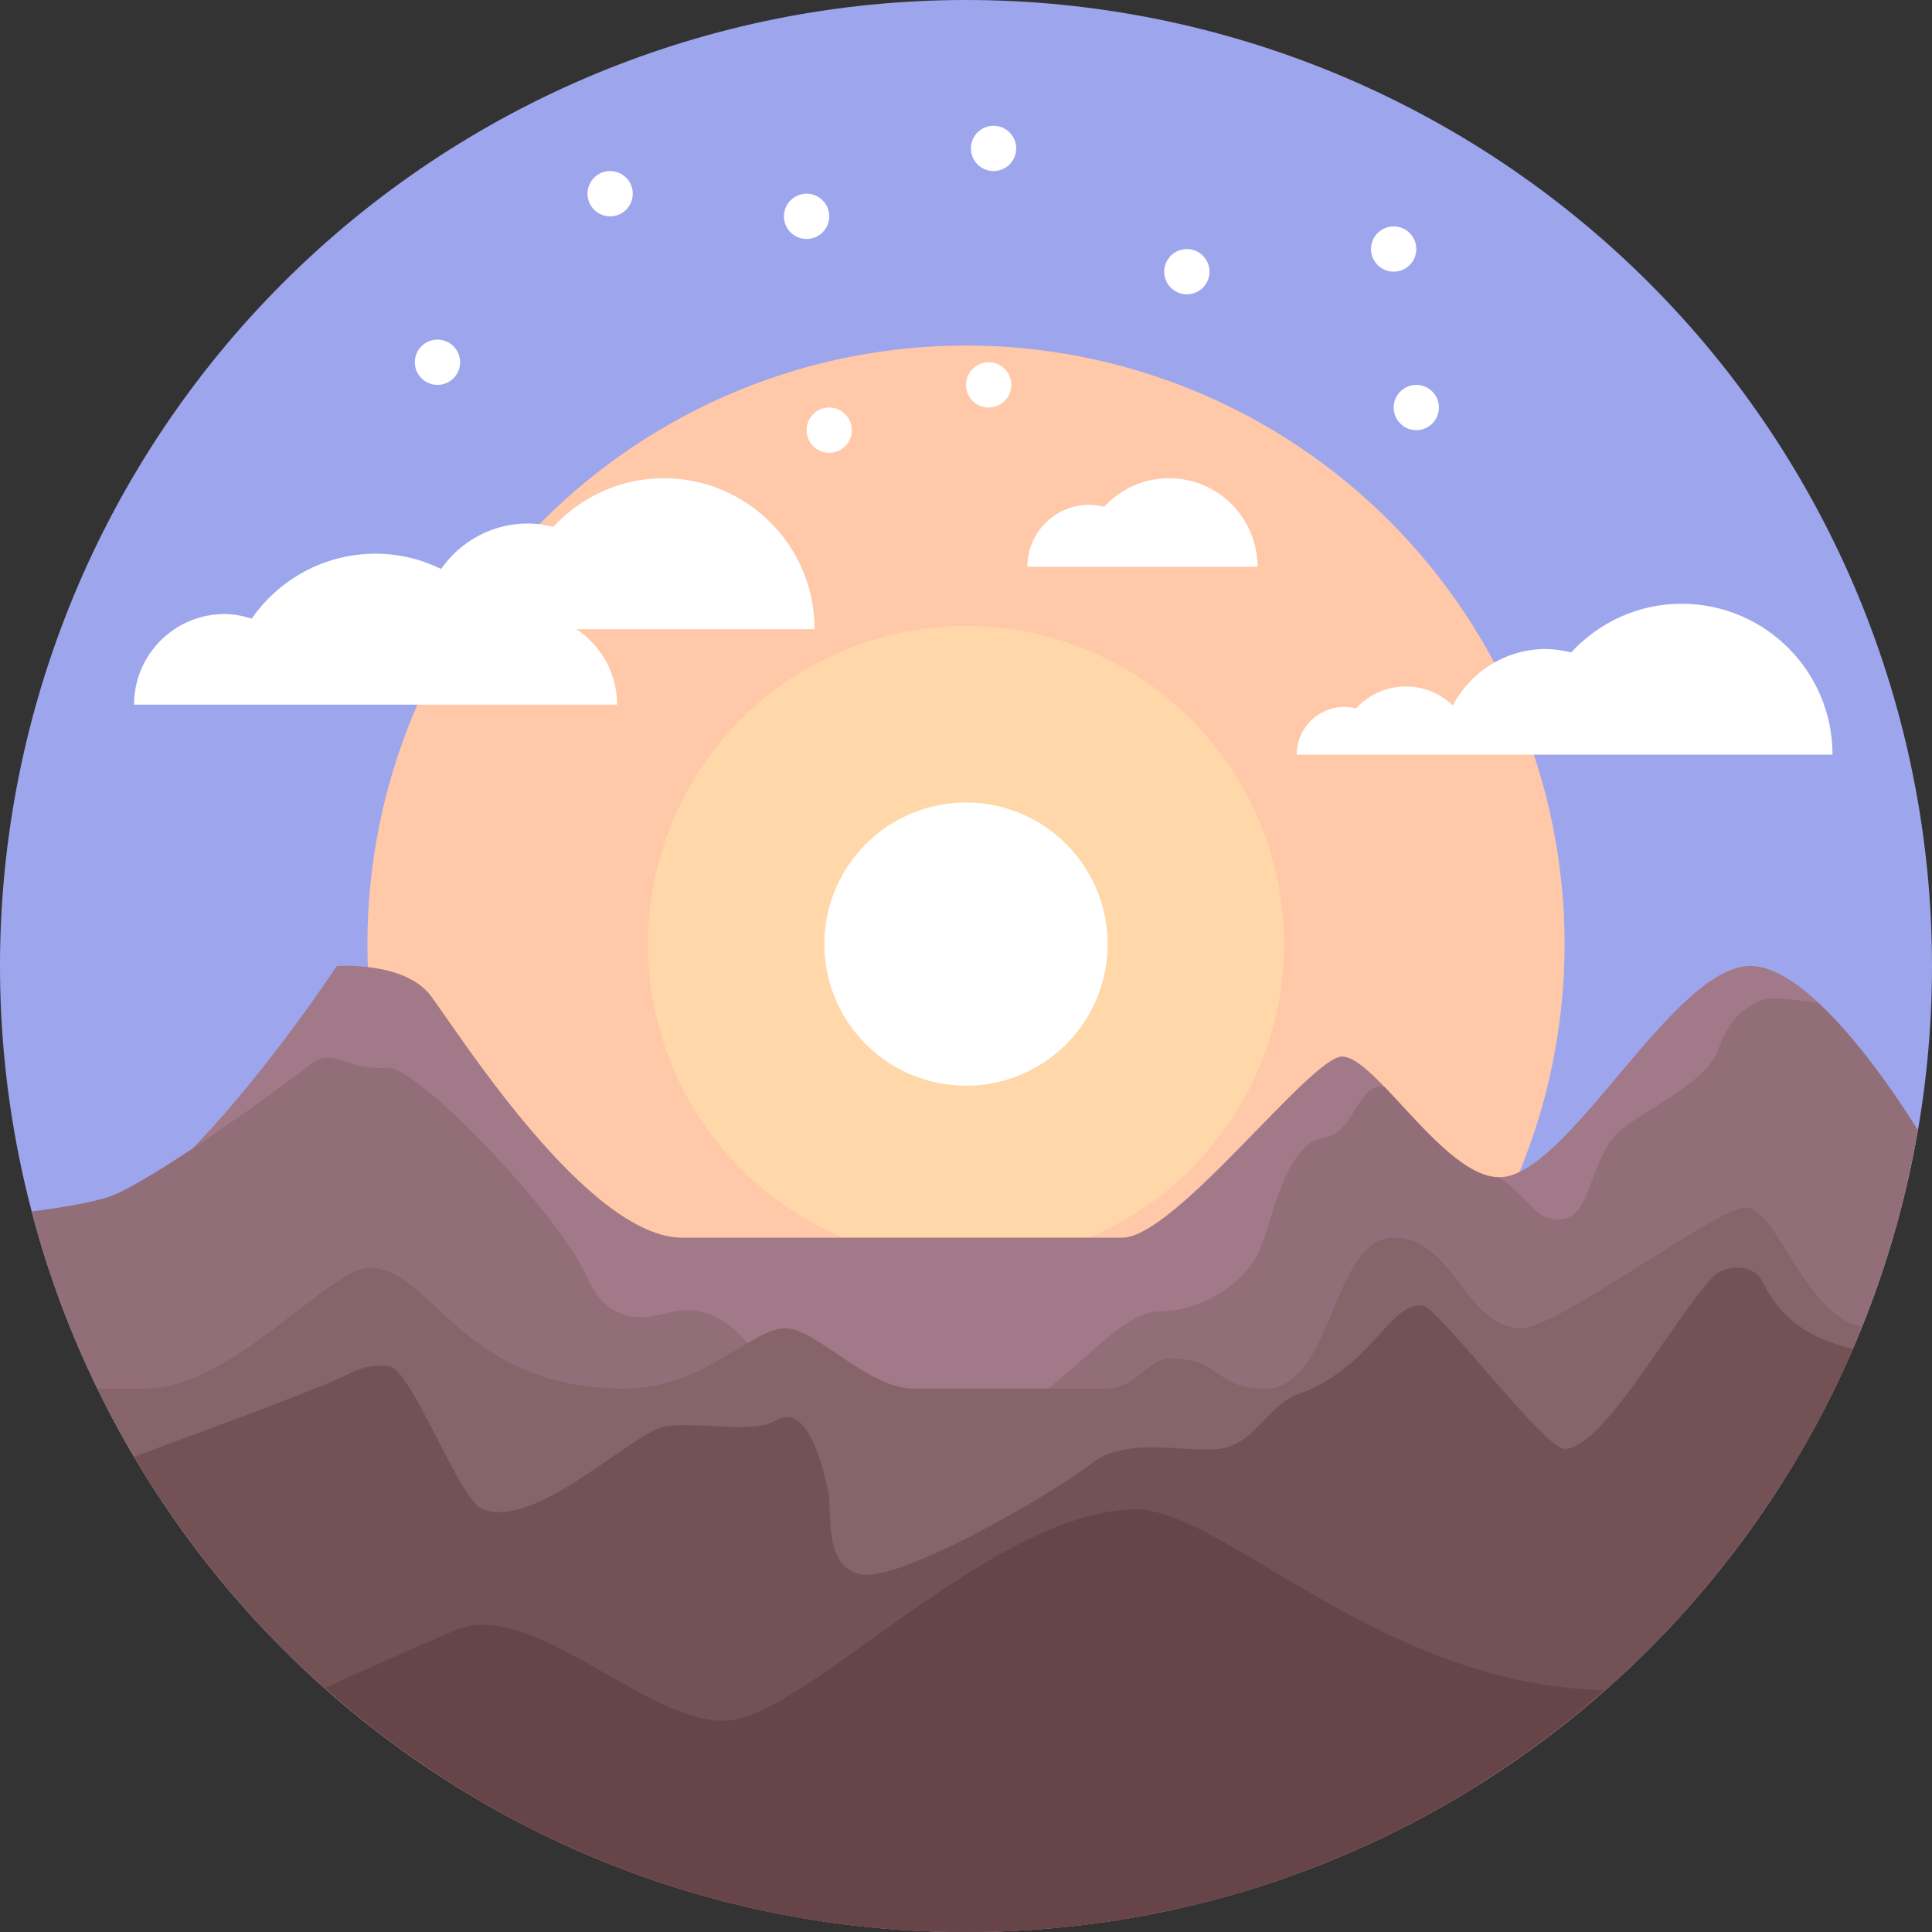 <svg width="95" height="95" viewBox="0 0 95 95" fill="none" xmlns="http://www.w3.org/2000/svg">
<rect x="0" y="0" width="95" height="95" fill="#333333" stroke="none"/>
<g clip-path="url(#clip0_291_10265)">
<path d="M0 47.5C0 60.098 5.004 72.18 13.912 81.088C22.82 89.996 34.902 95 47.5 95C60.098 95 72.18 89.996 81.088 81.088C89.996 72.18 95 60.098 95 47.5C95 34.902 89.996 22.82 81.088 13.912C72.18 5.004 60.098 0 47.5 0C34.902 0 22.82 5.004 13.912 13.912C5.004 22.82 0 34.902 0 47.5Z" fill="#9DA6ED"/>
<path d="M18.066 46.423C18.066 54.23 21.167 61.716 26.687 67.236C32.207 72.756 39.694 75.857 47.5 75.857C55.306 75.857 62.793 72.756 68.313 67.236C73.833 61.716 76.934 54.23 76.934 46.423C76.934 42.558 76.173 38.73 74.694 35.159C73.214 31.588 71.046 28.343 68.313 25.61C65.58 22.877 62.335 20.709 58.764 19.23C55.193 17.751 51.365 16.989 47.5 16.989C43.635 16.989 39.807 17.751 36.236 19.23C32.665 20.709 29.42 22.877 26.687 25.61C23.954 28.343 21.786 31.588 20.306 35.159C18.827 38.73 18.066 42.558 18.066 46.423Z" fill="#FFC8A9"/>
<path d="M31.856 46.424C31.856 48.478 32.261 50.512 33.047 52.41C33.833 54.308 34.986 56.033 36.438 57.485C37.891 58.938 39.615 60.09 41.513 60.876C43.411 61.663 45.446 62.067 47.5 62.067C49.554 62.067 51.588 61.663 53.486 60.876C55.384 60.09 57.109 58.938 58.562 57.485C60.014 56.033 61.166 54.308 61.953 52.41C62.739 50.512 63.143 48.478 63.143 46.424C63.143 44.369 62.739 42.335 61.953 40.437C61.166 38.539 60.014 36.815 58.562 35.362C57.109 33.91 55.384 32.757 53.486 31.971C51.588 31.185 49.554 30.78 47.5 30.78C45.446 30.78 43.411 31.185 41.513 31.971C39.615 32.757 37.891 33.91 36.438 35.362C34.986 36.815 33.833 38.539 33.047 40.437C32.261 42.335 31.856 44.369 31.856 46.424Z" fill="#FFD7A8"/>
<path d="M94.302 55.573C93.288 53.935 89.107 47.499 86.073 47.499C82.25 47.499 77.094 57.89 73.715 57.89C71.012 57.89 67.633 51.953 65.992 51.953C64.447 51.953 57.785 60.859 55.179 60.859H33.553C28.919 60.859 22.607 50.883 21.195 48.984C19.908 47.252 16.561 47.499 16.561 47.499C16.561 47.499 7.808 60.859 2.659 60.859H1.918C7.691 80.586 25.907 94.999 47.5 94.999C70.98 94.999 90.467 77.959 94.302 55.573Z" fill="#A17988"/>
<path d="M68.085 53.455C66.797 53.16 66.565 55.757 65.127 55.943C63.107 56.203 62.529 60.396 61.787 61.787C61.045 63.179 59.004 64.478 57.056 64.478C55.108 64.478 52.937 67.553 50.608 68.885C50.608 68.885 72.363 75.518 79.692 75.518C83.009 75.518 85.559 74.469 87.528 73.059C90.867 67.837 93.216 61.921 94.303 55.574C93.635 54.496 91.597 51.35 89.417 49.319C88.133 49.132 86.955 49.018 86.65 49.17C85.908 49.541 85.073 49.912 84.517 51.557C83.96 53.202 81.177 54.366 79.692 55.572C78.208 56.778 78.301 59.654 76.934 59.932C75.567 60.21 75.332 59.004 73.716 57.891C71.899 57.891 69.78 55.214 68.085 53.455ZM32.78 64.571C30.635 65.18 29.548 64.339 28.822 62.715C27.479 59.715 20.548 52.425 19.05 52.51C16.885 52.634 16.359 51.428 15.215 52.375C14.349 53.092 7.397 58.174 5.323 58.862C4.337 59.19 2.331 59.478 1.553 59.572C2.82 64.407 4.836 68.934 7.459 73.038C8.826 73.283 10.503 73.418 12.617 73.353C20.658 73.106 39.243 69.209 39.243 69.209C37.399 67.251 36.043 63.643 32.78 64.571Z" fill="#926E79"/>
<path d="M18.156 62.344C16.189 62.344 11.402 68.281 7.141 68.281H4.795C12.503 84.097 28.722 95 47.5 95C67.456 95 84.521 82.687 91.551 65.249C88.678 64.622 87.394 59.375 85.822 59.375C84.445 59.375 76.577 65.312 74.807 65.312C72.053 65.312 71.528 60.859 68.512 60.859C65.496 60.859 65.561 68.281 62.218 68.281C59.66 68.281 60.119 66.797 57.497 66.797C56.452 66.797 55.923 68.281 54.35 68.281H44.908C42.678 68.281 40.121 65.312 38.613 65.312C36.99 65.312 34.548 68.281 30.745 68.281C22.614 68.281 21.303 62.344 18.156 62.344Z" fill="#86646A"/>
<path d="M47.5 95C67.045 95 83.827 83.191 91.117 66.322C89.016 65.87 87.532 64.803 86.697 63.086C86.133 61.927 84.65 62.369 84.331 62.689C82.336 64.693 78.882 71.244 76.934 71.244C75.935 71.244 70.733 64.289 69.951 64.199C68.328 64.014 67.446 67.261 63.828 68.56C62.313 69.104 61.694 71.052 59.931 71.244C58.169 71.436 55.386 70.601 53.623 71.993C51.86 73.384 44.167 77.892 42.243 77.402C40.495 76.956 40.929 74.396 40.727 73.37C40.356 71.482 39.521 68.977 38.13 69.859C37.111 70.504 34.295 69.899 32.718 70.137C31.141 70.375 26.409 75.209 23.75 74.219C22.567 73.779 20.224 67.261 19.111 67.168C17.998 67.076 17.576 67.368 16.792 67.725C14.857 68.605 9.768 70.44 6.592 71.635C14.859 85.617 30.08 95 47.5 95Z" fill="#745154"/>
<path d="M40.536 46.424C40.536 48.271 41.27 50.042 42.576 51.348C43.882 52.654 45.653 53.388 47.5 53.388C49.347 53.388 51.118 52.654 52.424 51.348C53.73 50.042 54.464 48.271 54.464 46.424C54.464 44.577 53.73 42.806 52.424 41.5C51.118 40.194 49.347 39.46 47.5 39.46C45.653 39.46 43.882 40.194 42.576 41.5C41.27 42.806 40.536 44.577 40.536 46.424Z" fill="white"/>
<path d="M28.345 30.936H40.056C40.056 26.838 36.733 23.515 32.634 23.515C30.482 23.515 28.56 24.445 27.204 25.91C26.802 25.81 26.388 25.741 25.955 25.741C24.187 25.741 22.63 26.628 21.691 27.978C20.715 27.503 19.626 27.226 18.467 27.226C15.941 27.226 13.717 28.493 12.377 30.42C11.954 30.286 11.512 30.194 11.045 30.194C8.585 30.194 6.592 32.188 6.592 34.648H30.342C30.342 33.096 29.547 31.734 28.345 30.936ZM82.686 29.688C80.533 29.688 78.611 30.619 77.255 32.083C76.853 31.983 76.439 31.914 76.006 31.914C74.017 31.914 72.309 33.045 71.436 34.687C70.835 34.113 70.024 33.755 69.127 33.755C68.154 33.755 67.285 34.176 66.673 34.837C66.491 34.792 66.304 34.761 66.108 34.761C64.811 34.761 63.76 35.812 63.76 37.109H90.108C90.108 33.011 86.785 29.688 82.686 29.688Z" fill="white"/>
<path d="M50.515 27.868C50.515 26.185 51.88 24.821 53.562 24.821C53.816 24.821 54.059 24.861 54.295 24.919C55.09 24.061 56.218 23.515 57.48 23.515C59.884 23.515 61.834 25.464 61.834 27.868H50.515Z" fill="white"/>
<path d="M47.5 95C59.543 95 70.515 90.494 78.882 83.105C67.945 82.889 60.135 74.219 55.866 74.219C48.864 74.219 39.692 84.362 35.788 84.609C31.884 84.857 26.167 78.548 22.402 80.156C20.252 81.075 18.114 82.022 15.988 82.997C24.372 90.452 35.396 95 47.5 95Z" fill="#674447"/>
<path d="M38.547 10.638C38.547 10.933 38.665 11.216 38.873 11.425C39.082 11.634 39.365 11.751 39.661 11.751C39.956 11.751 40.239 11.634 40.448 11.425C40.657 11.216 40.774 10.933 40.774 10.638C40.774 10.342 40.657 10.059 40.448 9.85C40.239 9.642 39.956 9.524 39.661 9.524C39.365 9.524 39.082 9.642 38.873 9.85C38.665 10.059 38.547 10.342 38.547 10.638Z" fill="white"/>
<path d="M47.741 7.298C47.741 7.593 47.858 7.876 48.067 8.085C48.276 8.294 48.559 8.411 48.855 8.411C49.15 8.411 49.433 8.294 49.642 8.085C49.85 7.876 49.968 7.593 49.968 7.298C49.968 7.003 49.85 6.719 49.642 6.511C49.433 6.302 49.15 6.185 48.855 6.185C48.559 6.185 48.276 6.302 48.067 6.511C47.858 6.719 47.741 7.003 47.741 7.298Z" fill="white"/>
<path d="M57.247 13.359C57.247 13.655 57.364 13.938 57.573 14.147C57.782 14.355 58.065 14.473 58.36 14.473C58.656 14.473 58.939 14.355 59.148 14.147C59.356 13.938 59.474 13.655 59.474 13.359C59.474 13.064 59.356 12.781 59.148 12.572C58.939 12.363 58.656 12.246 58.36 12.246C58.065 12.246 57.782 12.363 57.573 12.572C57.364 12.781 57.247 13.064 57.247 13.359Z" fill="white"/>
<path d="M68.529 20.039C68.529 20.334 68.646 20.617 68.855 20.826C69.064 21.035 69.347 21.152 69.642 21.152C69.937 21.152 70.221 21.035 70.429 20.826C70.638 20.617 70.755 20.334 70.755 20.039C70.755 19.744 70.638 19.461 70.429 19.252C70.221 19.043 69.937 18.926 69.642 18.926C69.347 18.926 69.064 19.043 68.855 19.252C68.646 19.461 68.529 19.744 68.529 20.039Z" fill="white"/>
<path d="M47.5 18.926C47.5 19.221 47.617 19.504 47.826 19.713C48.035 19.922 48.318 20.039 48.613 20.039C48.908 20.039 49.192 19.922 49.401 19.713C49.609 19.504 49.727 19.221 49.727 18.926C49.727 18.631 49.609 18.347 49.401 18.139C49.192 17.93 48.908 17.812 48.613 17.812C48.318 17.812 48.035 17.93 47.826 18.139C47.617 18.347 47.5 18.631 47.5 18.926Z" fill="white"/>
<path d="M67.415 12.246C67.415 12.541 67.533 12.825 67.742 13.033C67.95 13.242 68.234 13.359 68.529 13.359C68.824 13.359 69.107 13.242 69.316 13.033C69.525 12.825 69.642 12.541 69.642 12.246C69.642 11.951 69.525 11.668 69.316 11.459C69.107 11.25 68.824 11.133 68.529 11.133C68.234 11.133 67.95 11.25 67.742 11.459C67.533 11.668 67.415 11.951 67.415 12.246Z" fill="white"/>
<path d="M28.888 9.524C28.888 9.82 29.005 10.103 29.214 10.312C29.422 10.52 29.706 10.638 30.001 10.638C30.296 10.638 30.579 10.52 30.788 10.312C30.997 10.103 31.114 9.82 31.114 9.524C31.114 9.229 30.997 8.946 30.788 8.737C30.579 8.528 30.296 8.411 30.001 8.411C29.706 8.411 29.422 8.528 29.214 8.737C29.005 8.946 28.888 9.229 28.888 9.524Z" fill="white"/>
<path d="M39.661 21.152C39.661 21.448 39.778 21.731 39.987 21.94C40.196 22.148 40.479 22.266 40.774 22.266C41.069 22.266 41.352 22.148 41.561 21.94C41.77 21.731 41.887 21.448 41.887 21.152C41.887 20.857 41.77 20.574 41.561 20.365C41.352 20.156 41.069 20.039 40.774 20.039C40.479 20.039 40.196 20.156 39.987 20.365C39.778 20.574 39.661 20.857 39.661 21.152Z" fill="white"/>
<path d="M20.398 17.812C20.398 18.108 20.515 18.391 20.724 18.6C20.933 18.808 21.216 18.926 21.511 18.926C21.806 18.926 22.09 18.808 22.298 18.6C22.507 18.391 22.625 18.108 22.625 17.812C22.625 17.517 22.507 17.234 22.298 17.025C22.09 16.817 21.806 16.699 21.511 16.699C21.216 16.699 20.933 16.817 20.724 17.025C20.515 17.234 20.398 17.517 20.398 17.812Z" fill="white"/>
</g>
<defs>
<clipPath id="clip0_291_10265">
<rect width="95" height="95" fill="white"/>
</clipPath>
</defs>
</svg>
